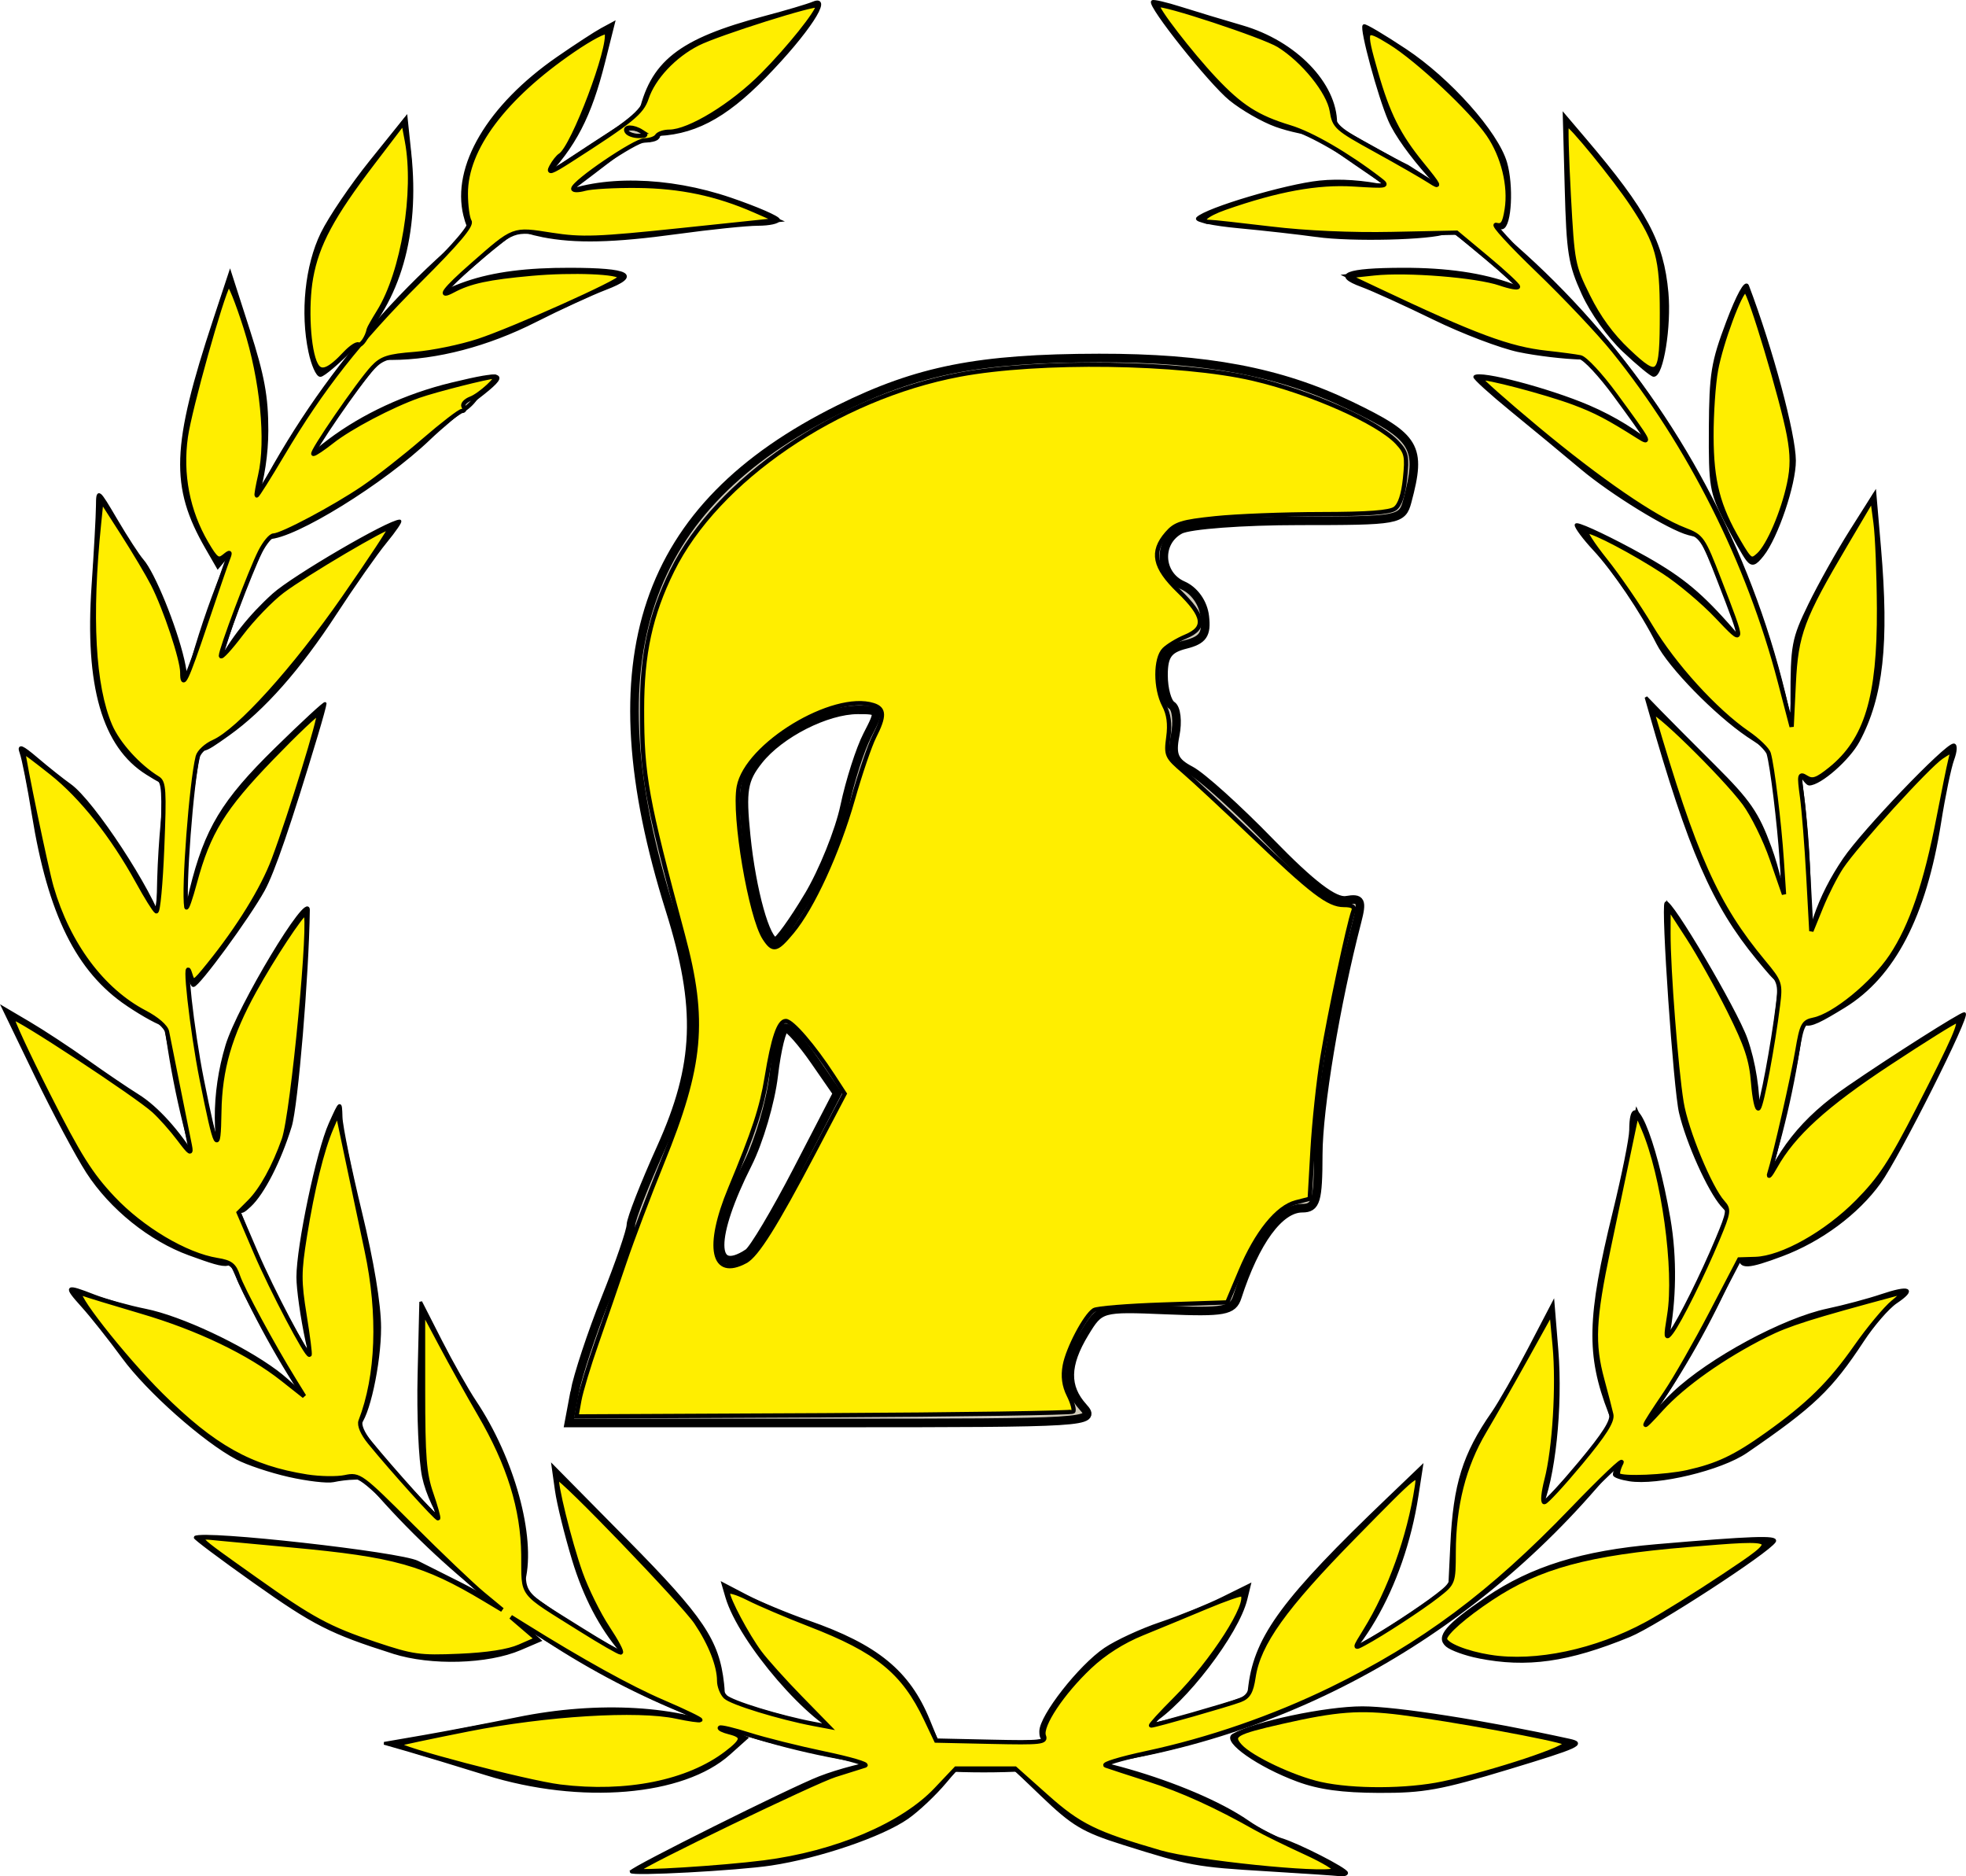<?xml version="1.0" encoding="UTF-8" standalone="no"?>
<svg
   xmlns:dc="http://purl.org/dc/elements/1.1/"
   xmlns:cc="http://creativecommons.org/ns#"
   xmlns:rdf="http://www.w3.org/1999/02/22-rdf-syntax-ns#"
   xmlns:svg="http://www.w3.org/2000/svg"
   xmlns="http://www.w3.org/2000/svg"
   xmlns:sodipodi="http://sodipodi.sourceforge.net/DTD/sodipodi-0.dtd"
   xmlns:inkscape="http://www.inkscape.org/namespaces/inkscape"
   width="715.213"
   height="682.431"
   id="svg4136"
   version="1.1"
   inkscape:version="0.91 r13725"
   sodipodi:docname="laurel_oro.svg">
  <defs
     id="defs4150" />
  <sodipodi:namedview
     pagecolor="#ffffff"
     bordercolor="#666666"
     borderopacity="1"
     objecttolerance="10"
     gridtolerance="10"
     guidetolerance="10"
     inkscape:pageopacity="0"
     inkscape:pageshadow="2"
     inkscape:window-width="1366"
     inkscape:window-height="746"
     id="namedview4148"
     showgrid="false"
     fit-margin-top="0"
     fit-margin-left="0"
     fit-margin-right="0"
     fit-margin-bottom="0"
     inkscape:zoom="0.64"
     inkscape:cx="222.73667"
     inkscape:cy="335.77059"
     inkscape:window-x="-8"
     inkscape:window-y="-8"
     inkscape:window-maximized="1"
     inkscape:current-layer="svg4136" />
  <g
     id="g4139"
     transform="translate(-13.102,-162.038)">
    <title
       id="title4141">Layer 1</title>
    <g
       display="inline"
       id="layer3"
       style="display:inline" />
    <g
       display="inline"
       id="layer1"
       style="display:inline">
      <g
         id="g22249">
        <path
           stroke-miterlimit="4"
           d="M 209.27,228.487 C 126.442,284.239 71.502,381.438 71.502,492.044 c 0,172.92 134.166,313.245 299.495,313.245 165.33,0 299.527,-140.325 299.527,-313.245 0,-114.147 -58.51,-214.065 -145.818,-268.827 -19.972,-9.625 -109.795,-64.749 0,9.944 27.871,18.103 52.915,40.936 73.368,67.654 50.724,64.739 73.047,152.252 61.484,235.083 -11.212,85.658 -60.059,164.258 -128.957,211.316 -67.714,47.292 -154.872,61.453 -233.511,39.81 C 213.168,764.933 141.19,700.417 105.477,618.104 67.175,532.077 71.758,426.949 115.872,344.305 c 22.158,-42.643 54.816,-78.766 93.398,-105.641 109.048,-81.635 27.966,-29.223 0,-10.176 z"
           id="path18706"
           inkscape:connector-curvature="0"
           style="fill:#000000;stroke:#000000;stroke-width:2.748;stroke-linecap:round;stroke-linejoin:round;stroke-miterlimit:4;stroke-dashoffset:0" />
        <path
           d="m 242.667,842.783 c 0.003,-1.154 58.147,-30.154 68.561,-34.196 14.373,-5.579 38.063,-9.593 46.46,-7.872 l 6.103,1.251 -6.816,8.158 c -3.749,4.487 -9.977,10.358 -13.84,13.048 -9.323,6.49 -32.133,14.252 -49.595,16.876 -12.301,1.848 -50.876,3.923 -50.873,2.736 z m 231.515,-0.636 c -26.108,-1.577 -28.094,-1.941 -52.434,-9.608 -14.562,-4.587 -18.286,-6.804 -29.527,-17.577 L 379.357,802.633 l 5.68,-1.591 c 14.613,-4.093 61.509,9.408 82.048,23.62 3.903,2.701 9.332,5.579 12.064,6.396 6.228,1.862 23.847,10.869 23.847,12.19 0,0.541 -1.118,0.839 -2.484,0.661 -1.366,-0.177 -13.215,-0.971 -26.331,-1.763 z M 190.006,807.216 c -10.93,-3.397 -23.761,-7.289 -28.514,-8.65 l -8.642,-2.474 14.603,-2.528 c 8.032,-1.39 23.271,-4.302 33.864,-6.47 29.541,-6.046 59.129,-4.289 78.27,4.645 l 5.117,2.389 -6.389,5.715 c -16.736,14.97 -53.884,18.072 -88.309,7.372 z m 295.244,2.353 c -14.215,-5.238 -27.201,-14.353 -23.484,-16.484 7.766,-4.453 33.679,-9.933 46.97,-9.933 12.253,0 44.525,5.058 75.312,11.803 5.804,1.272 3.353,2.393 -22.051,10.084 -24.93,7.548 -30.968,8.643 -47.268,8.579 -13.381,-0.053 -21.752,-1.203 -29.479,-4.05 z M 320.88,793.147 c -12.545,-3.724 -38.648,-33.995 -43.407,-50.338 l -1.373,-4.714 8.583,4.486 c 4.721,2.467 14.765,6.64 22.321,9.273 25.131,8.757 36.689,18.225 43.933,35.988 l 3.069,7.525 -13.441,-0.184 c -7.392,-0.101 -16.251,-1.018 -19.686,-2.038 z m 70.831,-1.406 c 0,-5.549 14.168,-23.646 23.428,-29.924 4.086,-2.771 13.159,-6.964 20.161,-9.319 7.002,-2.355 17.137,-6.46 22.522,-9.121 l 9.791,-4.839 -1.266,5.167 c -3.058,12.484 -22.433,37.762 -34.492,45.002 -6.925,4.158 -12.319,5.535 -24.512,6.258 -14.703,0.872 -15.633,0.68 -15.633,-3.224 z m -125.196,-9.999 c -21.477,-7.848 -36.674,-25.618 -44.791,-52.373 -2.746,-9.051 -5.546,-20.409 -6.222,-25.239 l -1.23,-8.782 26.765,27.105 c 27.619,27.971 33.251,36.34 34.97,51.964 0.999,9.084 -0.824,10.491 -9.492,7.324 z m 201.25,-6.699 c 2.349,-17.94 12.541,-31.683 50.34,-67.873 l 12.127,-11.611 -1.614,10.458 c -5.17,33.508 -22.247,62.688 -42.279,72.244 -5.594,2.668 -12.3,4.861 -14.903,4.872 -4.373,0.018 -4.652,-0.596 -3.671,-8.089 z M 156.222,763.036 c -22.876,-7.273 -28.8,-10.287 -50.701,-25.802 -12.126,-8.59 -21.776,-15.818 -21.444,-16.063 3.003,-2.206 74.662,5.795 80.939,9.038 1.721,0.889 8.942,4.517 16.047,8.063 7.104,3.545 16.407,9.585 20.672,13.422 l 7.754,6.976 -7.133,3.053 c -11.854,5.074 -32.456,5.661 -46.134,1.312 z m 394.753,1.639 c -4.762,-0.959 -9.926,-2.822 -11.477,-4.141 -3.658,-3.11 -0.18,-7.233 14.553,-17.253 16.302,-11.086 34.709,-16.792 61.616,-19.098 34.642,-2.97 44.056,-3.307 42.987,-1.541 -2.282,3.771 -43.21,30.369 -52.763,34.289 -22.279,9.142 -37.391,11.273 -54.917,7.743 z M 193.508,737.746 c -12.48,-9.648 -23.701,-26.083 -26.348,-38.591 -1.265,-5.979 -1.982,-22.316 -1.63,-37.142 l 0.629,-26.468 7.262,14.252 c 3.994,7.838 9.603,17.758 12.465,22.044 13.898,20.817 21.653,49.029 17.843,64.915 l -1.799,7.501 -8.421,-6.511 z M 541.224,723.82 c 1.052,-21.957 4.434,-32.794 14.952,-47.901 2.471,-3.549 8.417,-13.978 13.214,-23.175 l 8.721,-16.722 1.392,17.115 c 1.673,20.582 -1.124,46.984 -6.137,57.913 -3.915,8.536 -20.788,27.079 -28.478,31.295 l -4.674,2.563 1.01,-21.088 z m -423.02,-25.099 c -6.702,-1.519 -15.191,-4.354 -18.865,-6.3 -11.991,-6.353 -32.43,-24.485 -41.41,-36.737 -4.836,-6.597 -11.477,-14.973 -14.759,-18.612 -6.731,-7.464 -6.334,-7.811 4.212,-3.686 4.121,1.612 12.518,3.942 18.66,5.179 12.829,2.583 35.05,12.988 47.553,22.268 9.502,7.052 24.294,23.973 28.853,33.004 2.711,5.372 2.665,5.844 -0.58,5.869 -1.941,0.015 -5.317,0.421 -7.503,0.902 -2.186,0.481 -9.458,-0.368 -16.159,-1.887 z m 487.632,1.552 c -3.006,-0.476 -5.465,-1.329 -5.465,-1.895 0,-4.045 12.154,-20.717 21.623,-29.661 13.074,-12.349 39.9,-26.841 55.978,-30.24 5.958,-1.26 14.752,-3.61 19.543,-5.224 10.322,-3.477 12.554,-2.457 5.292,2.417 -2.872,1.928 -8.299,8.185 -12.06,13.905 -11.625,17.678 -17.975,23.74 -42.391,40.471 -9.204,6.306 -32.258,11.851 -42.518,10.226 z M 134.836,673.225 c -5.153,-6.168 -7.618,-11.897 -10.103,-23.486 -1.808,-8.431 -3.288,-18.866 -3.288,-23.19 0,-11.322 7.254,-45.795 11.738,-55.781 3.773,-8.403 3.827,-8.436 4.001,-2.411 0.097,3.359 3.29,18.935 7.097,34.612 4.336,17.857 6.931,33.499 6.947,41.877 0.025,13.23 -4.389,33.252 -7.808,35.417 -0.973,0.616 -4.836,-2.551 -8.584,-7.038 z m 463.815,2.437 c -8.049,-20.835 -7.742,-34.456 1.638,-72.693 3.296,-13.437 6.005,-26.897 6.019,-29.91 0.083,-17.802 8.803,2.309 13.968,32.215 4.965,28.745 -1.47,62.238 -13.743,71.535 l -5.754,4.359 -2.127,-5.506 z M 81.978,618.138 C 67.732,612.955 53.464,601.473 44.956,588.344 41.118,582.422 32.648,566.552 26.133,553.077 l -11.845,-24.5 9.363,5.515 c 5.149,3.033 14.589,9.235 20.978,13.783 6.388,4.547 14.751,10.218 18.584,12.602 14.388,8.948 30.711,35.036 33.632,53.753 1.475,9.453 0.835,9.622 -14.867,3.909 z m 564.099,1.054 c 0,-1.716 2.808,-10.579 6.239,-19.696 7.023,-18.659 16.318,-30.414 33.272,-42.078 15.501,-10.665 40.782,-26.711 42.096,-26.718 2.097,-0.012 -23.946,51.851 -30.839,61.413 -8.067,11.19 -21.402,21.083 -35.575,26.39 -12.345,4.623 -15.194,4.752 -15.194,0.689 z M 95.804,592.85 c -5.348,-14.644 -5.413,-33.163 -0.178,-50.528 4.257,-14.121 29.772,-56.503 29.677,-49.295 -0.313,23.697 -4.284,71.216 -6.571,78.626 -3.901,12.645 -9.91,24.407 -14.768,28.908 -3.93,3.641 -4.059,3.519 -8.16,-7.711 z M 639.587,600.424 c -4.799,-5.459 -12.594,-22.799 -15.178,-33.763 -2.031,-8.616 -6.588,-74.764 -5.251,-76.222 1.487,-1.622 25.446,39.006 29.143,49.418 6.122,17.24 6.062,41.182 -0.135,54.459 -2.483,5.319 -4.724,9.671 -4.981,9.671 -0.257,0 -1.876,-1.603 -3.599,-3.563 z M 59.453,527.425 C 41.282,515.164 31.022,494.447 25.176,458.21 c -1.644,-10.191 -3.63,-20.269 -4.414,-22.396 -1.093,-2.966 0.245,-2.445 5.746,2.242 3.944,3.359 9.356,7.658 12.028,9.553 8.364,5.932 29.679,38.436 33.575,51.198 4.403,14.425 4.957,35.957 0.925,35.957 -1.487,0 -7.599,-3.303 -13.582,-7.34 z m 609.152,-7.814 c 1.472,-17.841 6.062,-31.26 15.407,-45.044 6.99,-10.311 36.952,-41.6 39.835,-41.6 0.893,0 0.741,2.377 -0.337,5.281 -1.078,2.905 -3.216,13.212 -4.751,22.905 -5.397,34.077 -16.763,55.932 -34.835,66.983 -16.095,9.842 -16.802,9.448 -15.319,-8.524 z M 80.659,509.621 c -0.903,-7.401 -0.295,-15.067 1.895,-23.923 5.489,-22.191 11.579,-32.285 30.915,-51.245 9.852,-9.66 17.913,-17.096 17.913,-16.525 0,0.571 -1.43,5.792 -3.178,11.601 -9.674,32.156 -15.722,49.789 -19.294,56.249 -5.488,9.925 -23.679,34.734 -25.468,34.734 -0.8,0 -2.052,-4.901 -2.783,-10.891 z m 571.855,1.054 c -16.119,-19.585 -24.792,-39.507 -39.15,-89.925 l -1.449,-5.09 4.932,5.09 c 2.713,2.799 11.659,11.792 19.88,19.984 12.737,12.69 15.744,17.058 20.325,29.522 5.717,15.553 8.42,38.015 5.513,45.796 -1.699,4.546 -2.03,4.369 -10.05,-5.376 z M 66.62,443.367 c -15.861,-9.909 -22.196,-31.864 -19.699,-68.277 0.85,-12.4 1.568,-25.45 1.595,-29.001 0.048,-6.276 0.238,-6.134 6.83,5.09 3.729,6.35 8.019,12.951 9.532,14.669 4.087,4.639 11.933,23.868 14.797,36.265 2.517,10.896 1.895,22.341 -2.026,37.26 -2.37,9.016 -2.763,9.158 -11.028,3.995 z m 600.905,-0.731 c -1.613,-2.909 -2.545,-12.381 -2.554,-25.959 -0.014,-20.028 0.391,-22.213 6.414,-34.612 3.536,-7.279 10.335,-19.408 15.109,-26.954 l 8.681,-13.72 1.704,19.828 c 2.996,34.862 0.855,54.292 -7.747,70.319 -3.527,6.571 -13.914,15.678 -17.882,15.678 -0.652,0 -2.329,-2.061 -3.725,-4.581 z M 85.675,429.795 c 0,-17.214 9.871,-36.083 26.918,-51.456 7.177,-6.473 42.019,-26.812 45.93,-26.812 0.586,0 -1.754,3.436 -5.2,7.635 -3.447,4.199 -11.642,15.881 -18.212,25.959 -13.16,20.185 -26.155,34.882 -38.863,43.952 -10.122,7.225 -10.572,7.255 -10.572,0.723 z m 563.348,-0.151 c -11.781,-7.976 -28.583,-25.186 -32.869,-33.668 -5.86,-11.596 -15.892,-26.44 -23.12,-34.21 -3.615,-3.887 -6.574,-7.841 -6.574,-8.787 0,-0.946 9.002,3.103 20.004,8.998 15.683,8.403 22.751,13.702 32.725,24.533 12.679,13.77 15.521,19.772 19.826,41.874 1.561,8.012 0.23,8.18 -9.992,1.259 z M 88.288,361.317 C 75.419,338.971 75.917,324.449 91.131,278.403 l 5.661,-17.135 6.718,20.879 c 5.293,16.452 6.713,24.187 6.695,36.477 -0.026,17.114 -5.402,34.937 -13.419,44.486 l -4.428,5.275 -4.07,-7.067 z m 560.426,4.162 c -1.19,-1.515 -4.729,-7.793 -7.865,-13.952 -5.301,-10.414 -5.692,-12.766 -5.573,-33.594 0.114,-19.988 0.788,-24.147 6.273,-38.683 3.713,-9.839 6.604,-15.079 7.304,-13.234 8.706,22.951 17.021,53.914 17.064,63.548 0.039,8.603 -6.446,27.797 -11.589,34.304 -2.824,3.572 -3.842,3.865 -5.614,1.61 z M 108.685,353.054 c 6.844,-22.112 35.125,-43.245 68.738,-51.363 19.757,-4.772 21.149,-4.032 9.412,5.003 -5.789,4.456 -13.703,11.149 -17.588,14.873 -16.637,15.948 -49.101,35.997 -58.368,36.048 -2.843,0.016 -3.31,-0.955 -2.194,-4.561 z m 518.708,3.118 c -7.073,-1.854 -27.981,-14.693 -38.945,-23.915 -6.011,-5.057 -17.363,-14.446 -25.226,-20.864 -7.863,-6.419 -13.992,-11.982 -13.62,-12.363 1.875,-1.921 26.935,4.663 41.467,10.895 18.635,7.992 33.913,21.065 40.814,34.922 6.304,12.659 5.767,14.013 -4.489,11.325 z M 125.809,289.939 c -3.007,-14.196 -1.242,-31.277 4.437,-42.952 2.808,-5.771 10.844,-17.623 17.86,-26.337 l 12.755,-15.845 1.389,13.289 c 3.047,29.147 -3.929,53.385 -20.09,69.809 -5.785,5.879 -11.418,10.689 -12.518,10.689 -1.1,0 -2.825,-3.894 -3.833,-8.653 z m 478.021,-0.328 c -5.575,-5.268 -11.682,-13.827 -14.873,-20.847 -4.844,-10.656 -5.488,-14.694 -6.12,-38.377 l -0.707,-26.468 7.63,8.976 c 22.119,26.021 28.134,37.252 29.786,55.616 1.1,12.22 -1.783,30.106 -4.844,30.058 -0.778,-0.012 -5.67,-4.044 -10.873,-8.959 z m -448.314,-7.444 c 16.979,-16.459 33.98,-22.283 64.893,-22.227 21.85,0.039 25.727,2.157 12.929,7.061 -5.252,2.012 -16.703,7.285 -25.447,11.717 -17.42,8.83 -35.905,13.676 -52.375,13.731 l -10.643,0.035 10.643,-10.318 z M 565.594,289.59 c -6.558,-1.372 -20.419,-6.648 -30.802,-11.723 -10.383,-5.076 -22.223,-10.458 -26.311,-11.959 -10.707,-3.934 -5.69,-5.931 14.989,-5.968 31.77,-0.057 51.913,7.342 68.845,25.286 l 6.848,7.258 -10.823,-0.199 c -5.953,-0.11 -16.188,-1.322 -22.746,-2.694 z M 210.353,247.775 c -4.111,-0.817 -8.039,-2.064 -8.729,-2.771 -2.254,-2.309 3.211,-6.955 13.782,-11.718 15.871,-7.15 40.567,-6.702 63.529,1.153 9.564,3.272 17.388,6.676 17.388,7.565 0,0.889 -3.353,1.624 -7.452,1.633 -4.099,0.009 -17.289,1.366 -29.312,3.014 -23.329,3.199 -37.17,3.515 -49.206,1.124 z m 281.714,-0.041 c -6.558,-0.914 -19.345,-2.352 -28.415,-3.195 -9.07,-0.844 -15.777,-2.25 -14.904,-3.125 3.356,-3.364 32.091,-11.9 44.414,-13.193 14.916,-1.566 34.527,2.66 43.825,9.443 6.624,4.832 7.176,6.998 2.277,8.927 -5.681,2.237 -34.364,2.932 -47.197,1.144 z M 182.182,240.352 c -4.351,-17.76 8.679,-39.786 33.843,-57.209 6.456,-4.47 13.656,-9.163 16,-10.429 l 4.262,-2.302 -3.544,14.115 c -4.986,19.861 -10.588,30.671 -22.106,42.658 -8.154,8.487 -22.371,18.472 -26.3,18.472 -0.472,0 -1.442,-2.387 -2.157,-5.304 z m 368.305,1.243 c -9.339,-5.05 -27.283,-25.233 -31.885,-35.863 -3.802,-8.782 -10.433,-33.265 -9.307,-34.362 0.361,-0.351 7.139,3.662 15.064,8.918 16.033,10.635 33.312,30.016 36.491,40.93 2.418,8.302 1.67,22.847 -1.218,23.677 -1.093,0.314 -5.208,-1.171 -9.146,-3.3 z M 245.73,204.428 c 4.145,-19.718 14.403,-27.83 45.625,-36.078 7.651,-2.021 15.566,-4.37 17.589,-5.218 6.977,-2.928 -2.071,10.834 -17.552,26.694 -14.871,15.236 -26.516,21.219 -41.295,21.219 -5.458,0 -5.686,-0.346 -4.368,-6.617 z m 231.568,3.264 c -4.844,-1.737 -12.343,-6.045 -16.664,-9.574 -7.371,-6.018 -29.697,-34.048 -28.278,-35.501 0.357,-0.366 4.995,0.714 10.308,2.4 5.312,1.686 15.346,4.715 22.296,6.732 19.354,5.615 34.062,20.797 34.062,35.159 0,3.33 -1.26,4.118 -6.459,4.04 -3.552,-0.053 -10.422,-1.518 -15.266,-3.256 z"
           id="path17799"
           inkscape:connector-curvature="0"
           style="fill:#000000;stroke:#000000;stroke-width:1.015" />
      </g>
    </g>
  </g>
  <path
     style="opacity:1;fill:#d0cab9;fill-opacity:1;stroke:#000000;stroke-width:3.125;stroke-opacity:1"
     d="m 209.043,506.389 c 1.151,-6.137 6.23,-21.489 11.285,-34.114 5.056,-12.626 9.192,-24.654 9.192,-26.729 0,-2.075 4.922,-14.674 10.938,-27.998 13.652,-30.236 14.439,-51.039 3.274,-86.557 -28.741,-91.436 -10.058,-146.672 61.626,-182.193 28.556,-14.15 50.744,-18.515 94.475,-18.586 38.963,-0.063 65.863,5.013 91.23,17.214 24.147,11.614 26.199,15.053 20.863,34.966 -1.821,6.794 -3.143,7.031 -39.225,7.031 -20.538,0 -40.061,1.456 -43.386,3.235 -8.341,4.464 -7.759,16.406 0.987,20.243 4.222,1.852 7.412,6.366 7.983,11.297 0.762,6.576 -0.639,8.611 -7.031,10.216 -6.282,1.577 -7.983,3.949 -7.983,11.135 0,5.022 1.36,9.972 3.023,10.999 1.662,1.027 2.216,5.903 1.23,10.834 -1.449,7.244 -0.379,9.706 5.571,12.82 4.05,2.12 17.071,13.851 28.934,26.069 15.007,15.455 23.45,21.896 27.749,21.168 5.363,-0.908 5.875,0.124 3.881,7.812 -7.737,29.823 -14.061,67.792 -14.096,84.64 -0.035,16.886 -0.822,19.531 -5.807,19.531 -8.298,0 -17.104,12.03 -23.646,32.307 -1.626,5.038 -4.803,5.621 -25.857,4.742 -23.724,-0.99 -24.069,-0.893 -29.663,8.318 -7.044,11.6 -7.2,19.663 -0.521,27.043 5,5.525 1.973,5.715 -90.973,5.715 l -96.145,0 2.093,-11.159 z m 63.075,-50.608 c 1.944,-1.263 10.042,-14.86 17.995,-30.215 l 14.46,-27.919 -8.264,-11.925 c -4.545,-6.559 -9.285,-11.925 -10.534,-11.925 -1.248,0 -3.19,7.827 -4.314,17.393 -1.124,9.566 -5.363,23.98 -9.42,32.031 -13.472,26.735 -13.437,41.336 0.076,32.559 z m 21.879,-129.728 c 5.384,-8.975 11.361,-23.771 13.282,-32.88 1.921,-9.109 5.638,-20.711 8.26,-25.781 4.694,-9.078 4.642,-9.219 -3.434,-9.219 -11.44,0 -28.41,8.629 -36.119,18.365 -5.581,7.05 -6.218,10.889 -4.547,27.422 2.023,20.013 7.219,38.652 10.732,38.499 1.121,-0.049 6.443,-7.432 11.827,-16.406 z"
     id="path5368"
     inkscape:connector-curvature="0" />
  <path
     style="opacity:1;fill:#d0cab9;fill-opacity:1;stroke:#000000;stroke-width:3.125;stroke-opacity:1"
     d="m 226.395,47.528 c 0,-1.558 2.812,-2.097 6.25,-1.198 8.012,2.095 8.012,4.03 0,4.03 -3.438,0 -6.25,-1.275 -6.25,-2.832 z"
     id="path5376"
     inkscape:connector-curvature="0" />
  <path
     style="opacity:1;fill:#d0cab9;fill-opacity:1;stroke:#000000;stroke-width:3.125;stroke-opacity:1"
     d=""
     id="path5378"
     inkscape:connector-curvature="0" />
  <path
     style="opacity:1;fill:#d0cab9;fill-opacity:1;stroke:#000000;stroke-width:1.562;stroke-opacity:1"
     d=""
     id="path5404"
     inkscape:connector-curvature="0" />
  <path
     style="opacity:1;fill:#d0cab9;fill-opacity:1;stroke:#000000;stroke-width:1.562;stroke-opacity:1"
     d=""
     id="path5406"
     inkscape:connector-curvature="0" />
  <path
     style="opacity:1;fill:#d0cab9;fill-opacity:1;stroke:#000000;stroke-width:1.562;stroke-opacity:1"
     d="m 168.657,146.348 c 1.555,-1.719 3.531,-3.125 4.391,-3.125 0.859,0 0.29,1.406 -1.266,3.125 -1.555,1.719 -3.531,3.125 -4.391,3.125 -0.859,0 -0.29,-1.406 1.266,-3.125 z"
     id="path5412"
     inkscape:connector-curvature="0" />
  <path
     style="opacity:1;fill:#ffee00;fill-opacity:1;stroke:#000000;stroke-width:1.562;stroke-opacity:1"
     d="m 210.759,509.276 c 0.582,-3.243 3.4,-12.576 6.262,-20.741 2.862,-8.164 7.466,-21.523 10.231,-29.688 2.765,-8.164 8.89,-24.336 13.612,-35.938 14.42,-35.426 15.909,-51.748 7.557,-82.812 -13.339,-49.615 -14.857,-57.991 -14.863,-82.031 -0.005,-20.303 3.072,-34.455 10.98,-50.498 16.33,-33.128 60.075,-62.955 104.587,-71.312 28.659,-5.38 80.24,-4.665 106.697,1.479 20.912,4.856 45.53,15.754 52.511,23.246 3.337,3.581 3.64,4.981 2.811,13.014 -0.613,5.936 -1.855,9.678 -3.648,10.989 -1.92,1.404 -9.859,1.996 -27.029,2.016 -13.371,0.015 -30.639,0.688 -38.373,1.495 -12.234,1.277 -14.52,1.996 -17.578,5.528 -5.803,6.703 -4.665,12.244 4.297,20.927 9.461,9.167 10.1,13.412 2.499,16.588 -2.922,1.221 -6.438,3.345 -7.812,4.719 -3.235,3.235 -3.24,14.116 -0.009,20.245 1.714,3.252 2.188,6.802 1.547,11.591 -0.885,6.611 -0.648,7.141 5.592,12.5 3.584,3.078 14.661,13.373 24.616,22.877 22.161,21.159 28.093,25.687 33.649,25.687 3.031,0 4.07,0.643 3.488,2.16 -1.676,4.368 -8.847,38.143 -11.319,53.309 -1.4,8.594 -3.007,23.668 -3.57,33.499 l -1.023,17.874 -5.013,1.295 c -6.787,1.753 -14.274,11.021 -20.133,24.925 l -4.834,11.47 -23.291,0.781 c -12.81,0.43 -24.162,1.345 -25.226,2.034 -3.209,2.078 -9.482,13.991 -10.607,20.145 -0.726,3.973 -0.273,7.34 1.453,10.801 1.379,2.765 2.095,5.441 1.591,5.946 -0.505,0.505 -41.37,1.111 -90.813,1.346 l -89.895,0.428 1.058,-5.897 z m 60.427,-50.527 c 4.08,-2.183 10.937,-13.097 24.766,-39.414 l 11.321,-21.544 -4.286,-6.581 c -6.995,-10.741 -14.861,-19.862 -17.127,-19.862 -2.491,0 -4.596,6.217 -6.932,20.477 -1.819,11.103 -4.617,19.621 -13.287,40.461 -8.86,21.294 -6.434,32.874 5.545,26.463 z m 16.968,-119.822 c 7.434,-8.924 16.624,-28.946 22.054,-48.047 2.687,-9.453 6.215,-19.796 7.839,-22.985 3.803,-7.466 3.727,-10.153 -0.326,-11.439 -14.603,-4.635 -46.095,14.459 -48.951,29.679 -1.977,10.539 4.275,47.355 9.359,55.114 3.133,4.781 4.34,4.501 10.024,-2.322 z"
     id="path6097"
     inkscape:connector-curvature="0" />
  <path
     style="opacity:1;fill:#ffee00;fill-opacity:1;stroke:#000000;stroke-width:1.562;stroke-opacity:1"
     d="m 231.938,680.246 c 2.329,-2.385 64.638,-32.435 71.895,-34.674 4.715,-1.455 9.628,-3 10.917,-3.435 1.289,-0.435 -5.391,-2.407 -14.844,-4.382 -9.453,-1.976 -21.728,-5.04 -27.277,-6.811 -5.549,-1.77 -10.378,-2.93 -10.731,-2.577 -0.353,0.353 1.199,1.104 3.449,1.669 5.371,1.348 5.161,2.838 -1.074,7.593 -13.952,10.642 -36.35,15.148 -60.506,12.174 -12.145,-1.495 -60.132,-14.11 -58.788,-15.454 0.243,-0.243 11.646,-2.659 25.34,-5.37 28.309,-5.603 61.692,-7.651 75.711,-4.645 4.531,0.972 8.468,1.537 8.75,1.255 0.281,-0.281 -5.847,-3.235 -13.618,-6.563 -11.951,-5.119 -29.222,-14.675 -50.631,-28.015 l -4.688,-2.921 4.688,4.019 4.688,4.019 -6.25,2.736 c -4.079,1.786 -11.699,2.967 -21.934,3.4 -14.413,0.61 -16.881,0.264 -30.469,-4.28 -16.952,-5.669 -23.086,-8.986 -43.691,-23.626 -23.191,-16.478 -22.465,-15.669 -13.281,-14.777 4.297,0.418 16.25,1.536 26.562,2.485 37.384,3.441 48.152,6.459 70.255,19.688 l 6.308,3.776 -7.031,-5.809 c -3.867,-3.195 -15.536,-14.311 -25.931,-24.703 -18.42,-18.414 -19.035,-18.865 -24.219,-17.762 -2.925,0.623 -9.186,0.522 -13.913,-0.225 C 91.109,533.793 77.661,526.264 58.615,507.354 44.668,493.507 25.242,468.681 29.688,470.387 c 1.64,0.629 11.43,3.621 21.756,6.649 20.556,6.027 39.122,14.911 51.333,24.564 l 7.872,6.222 -3.682,-5.958 C 99.187,489.275 88.117,468.792 86.567,464.117 c -1.338,-4.035 -2.656,-5.053 -7.558,-5.837 -11.394,-1.822 -27.343,-11.295 -37.921,-22.524 -8.159,-8.661 -12.38,-15.384 -23.656,-37.682 -7.549,-14.927 -13.372,-27.493 -12.942,-27.924 0.955,-0.955 45.193,28.114 51.477,33.828 2.474,2.249 6.606,6.902 9.183,10.339 3.983,5.314 4.57,5.665 3.917,2.344 -0.422,-2.148 -2.333,-11.641 -4.246,-21.094 -1.913,-9.453 -3.741,-18.594 -4.062,-20.312 -0.344,-1.839 -3.662,-4.729 -8.062,-7.023 C 37.226,360.168 24.795,343.476 18.734,322.626 16.823,316.052 8.501,276.021 8.501,273.402 c 0,-0.232 4.631,3.254 10.29,7.746 10.915,8.664 22.209,22.9 31.323,39.482 3.048,5.545 6.076,10.412 6.729,10.816 0.653,0.403 1.62,-9.965 2.15,-23.041 0.851,-20.996 0.664,-23.958 -1.594,-25.337 -7.058,-4.312 -14.481,-12.516 -17.33,-19.154 -6.166,-14.364 -7.541,-39.463 -4.034,-73.605 l 0.861,-8.384 7.731,12.067 c 4.252,6.637 9.21,14.966 11.018,18.51 4.524,8.868 10.668,27.319 10.668,32.037 0,6.246 1.412,3.286 8.578,-17.981 3.716,-11.029 7.305,-21.459 7.976,-23.178 1.063,-2.726 0.898,-2.864 -1.298,-1.08 -2.187,1.777 -3.036,1.159 -6.485,-4.726 -6.82,-11.637 -9.42,-25.085 -7.487,-38.72 1.428,-10.073 12.934,-51.154 15.481,-55.275 0.478,-0.773 3.307,6.248 6.286,15.603 6.019,18.898 8.215,41.122 5.305,53.686 -0.89,3.844 -1.467,7.14 -1.283,7.325 0.185,0.185 4.424,-6.556 9.421,-14.98 14.194,-23.929 27.962,-41.423 49.477,-62.869 14.125,-14.079 19.468,-20.388 18.525,-21.875 -0.729,-1.149 -1.335,-5.669 -1.349,-10.043 -0.049,-16.325 13.898,-34.964 39.018,-52.142 6.434,-4.4 11.933,-7.294 12.22,-6.432 1.662,4.986 -12.221,41.769 -16.843,44.626 -0.874,0.54 -2.351,2.406 -3.283,4.147 -1.361,2.543 -0.059,2.117 6.632,-2.171 22.598,-14.481 26.273,-17.462 28.007,-22.717 2.456,-7.443 10.026,-15.512 18.65,-19.883 7.35,-3.724 43.7,-15.187 43.7,-13.78 0,2.269 -10.562,15.46 -20.058,25.05 -11.06,11.17 -26.792,20.786 -34.006,20.786 -1.96,0 -3.999,0.703 -4.53,1.562 -0.531,0.859 -2.548,1.562 -4.482,1.562 -3.424,0 -25.827,15.211 -25.933,17.608 -0.029,0.661 1.88,0.661 4.244,0 2.363,-0.661 10.977,-1.135 19.141,-1.054 15.604,0.155 28.786,2.933 42.549,8.964 l 8.036,3.522 -34.682,3.637 c -30.576,3.207 -36.158,3.408 -47.153,1.697 -14.273,-2.22 -13.509,-2.51 -28.906,10.981 -10.018,8.778 -12.721,12.376 -6.994,9.312 6.169,-3.302 12.847,-4.738 28.619,-6.156 14.895,-1.339 32.306,-0.629 32.258,1.316 -0.037,1.52 -38.666,18.839 -51.539,23.107 -6.445,2.137 -16.887,4.286 -23.204,4.775 -9.711,0.753 -12.073,1.517 -15.295,4.95 -4.987,5.313 -22.913,31.403 -21.578,31.403 0.568,0 3.6,-2.033 6.738,-4.519 6.5,-5.148 21.6,-13.095 31.555,-16.607 6.034,-2.129 25.233,-6.999 27.591,-6.999 1.996,0 -5.234,6.688 -8.636,7.989 -1.985,0.759 -3.174,2.085 -2.642,2.946 0.532,0.861 0.287,1.565 -0.544,1.565 -0.831,0 -7.131,4.848 -14,10.774 -6.869,5.926 -16.751,13.669 -21.961,17.206 -10.564,7.174 -29.644,17.312 -32.603,17.324 -1.057,0.005 -3.256,2.644 -4.887,5.867 -3.571,7.054 -14.285,35.489 -14.285,37.913 0,0.946 3.34,-2.691 7.422,-8.083 4.082,-5.392 10.803,-12.353 14.935,-15.469 8.368,-6.31 38.439,-24.046 39.237,-23.142 0.28,0.318 -7.311,11.828 -16.87,25.578 -17.988,25.874 -38.383,48.43 -47.375,52.394 -2.747,1.211 -5.348,3.629 -5.779,5.373 -2.329,9.425 -5.255,48.084 -4.143,54.733 0.144,0.859 1.54,-3.177 3.102,-8.97 4.938,-18.308 10.272,-26.949 27.899,-45.195 9.026,-9.342 16.743,-16.654 17.148,-16.248 0.832,0.832 -10.205,36.624 -16.363,53.063 -3.994,10.663 -12.797,24.928 -23.662,38.345 -5.524,6.821 -5.633,6.871 -6.799,3.125 -2.496,-8.017 0.661,20.514 4.262,38.524 5.222,26.113 6.167,27.86 6.407,11.848 0.233,-15.485 3.819,-27.891 12.726,-44.023 6.534,-11.835 17.266,-28.125 18.529,-28.125 2.406,0 -4.504,72.917 -7.789,82.183 -3.502,9.88 -8.12,18.247 -12.475,22.601 l -3.962,3.962 6.202,14.471 c 5.949,13.881 18.711,38.125 19.6,37.236 0.235,-0.235 -0.591,-6.714 -1.835,-14.398 -1.997,-12.337 -1.982,-15.71 0.128,-28.842 2.749,-17.109 6.215,-31.238 9.589,-39.089 l 2.35,-5.469 3.618,17.188 c 1.99,9.453 5.116,24.219 6.947,32.812 4.931,23.144 4.121,45.491 -2.242,61.891 -0.595,1.533 0.716,4.585 3.355,7.812 8.244,10.081 24.41,28.024 24.852,27.582 0.244,-0.244 -0.889,-4.303 -2.517,-9.021 -2.489,-7.211 -2.961,-13.182 -2.966,-37.483 l -0.005,-28.906 6.65,12.5 c 3.658,6.875 9.932,18.125 13.944,25 10.707,18.348 15.697,34.405 15.897,51.151 0.186,15.557 -1.816,12.951 20.925,27.229 7.305,4.586 13.825,8.339 14.487,8.339 0.663,0 -1.474,-4.043 -4.748,-8.984 -3.274,-4.941 -7.703,-13.906 -9.842,-19.922 -4.05,-11.392 -9.516,-33.565 -8.519,-34.562 1.056,-1.056 45.791,45.403 50.582,52.531 5.202,7.741 8.346,15.732 8.346,21.215 0,1.959 1.018,4.579 2.262,5.824 2.115,2.115 19.748,7.53 32.113,9.862 l 5.469,1.031 -10.516,-10.763 c -5.784,-5.92 -12.343,-13.224 -14.577,-16.232 -4.618,-6.218 -11.627,-19.39 -11.627,-21.849 0,-0.902 3.34,0.051 7.422,2.119 4.082,2.068 14.102,6.339 22.266,9.491 24.773,9.564 34.284,17.292 42.44,34.483 l 3.695,7.788 20.087,0.439 c 18.192,0.397 19.993,0.194 19.09,-2.16 -1.374,-3.581 6.674,-15.696 16.686,-25.119 5.306,-4.994 11.983,-9.237 19.096,-12.135 6.016,-2.451 16.523,-6.794 23.349,-9.652 6.826,-2.858 12.711,-4.896 13.078,-4.529 2.966,2.966 -10.735,24.375 -24.269,37.922 -5.366,5.371 -9.38,9.766 -8.919,9.766 1.378,0 28.186,-7.659 32.354,-9.244 3.024,-1.15 4.086,-2.963 4.895,-8.353 1.828,-12.188 11.142,-25.217 36.499,-51.056 23.739,-24.19 23.857,-24.283 22.915,-18.065 -2.73,18.02 -9.807,37.729 -18.709,52.103 -4.177,6.744 -4.181,6.778 -0.562,4.841 6.574,-3.518 20.817,-12.808 26.791,-17.474 5.794,-4.525 5.86,-4.702 5.886,-15.773 0.041,-16.971 3.683,-31.336 11.142,-43.945 3.58,-6.051 10.55,-18.282 15.49,-27.18 l 8.982,-16.177 1.14,12.167 c 1.358,14.492 -0.043,37.514 -2.969,48.793 -1.157,4.462 -1.52,8.113 -0.806,8.113 0.714,0 6.65,-6.43 13.191,-14.289 8.676,-10.424 11.695,-15.178 11.161,-17.578 -0.403,-1.809 -1.871,-7.48 -3.264,-12.602 -3.589,-13.202 -3.175,-21.95 2.258,-47.719 2.627,-12.461 6.028,-28.633 7.557,-35.938 l 2.78,-13.281 2.398,5.584 c 7.274,16.939 12.039,51.41 9.369,67.768 -1.354,8.295 -1.272,8.964 0.766,6.25 3.054,-4.066 11.414,-20.89 16.846,-33.904 4.087,-9.79 4.222,-10.755 1.869,-13.355 -4.683,-5.174 -13.344,-26.134 -15.007,-36.316 -2.003,-12.26 -4.818,-48.586 -4.772,-61.573 l 0.033,-9.453 7.109,10.938 c 3.91,6.016 10.647,18.035 14.971,26.711 6.344,12.727 8.025,17.799 8.704,26.263 0.463,5.77 1.364,9.922 2.002,9.227 1.174,-1.278 5.162,-22.566 7.032,-37.537 0.979,-7.833 0.777,-8.438 -5.206,-15.625 -17.235,-20.703 -25.172,-38.47 -40.334,-90.289 -1.149,-3.926 25.795,22.385 33.314,32.532 3.07,4.142 7.569,13.283 9.999,20.312 l 4.418,12.781 -0.828,-12.5 c -0.886,-13.375 -3.43,-34.184 -4.728,-38.669 -0.435,-1.502 -3.879,-4.856 -7.655,-7.454 -11.767,-8.096 -26.874,-24.704 -35.287,-38.794 -4.441,-7.437 -11.874,-18.267 -16.518,-24.068 -4.644,-5.801 -7.687,-10.547 -6.762,-10.547 2.618,0 16.939,7.538 28.14,14.812 5.586,3.627 14.245,10.915 19.243,16.196 10.102,10.673 10.103,10.655 0.858,-13.233 -5.934,-15.332 -6.325,-15.897 -12.721,-18.351 -10.851,-4.163 -30.811,-17.866 -53.445,-36.692 -11.729,-9.755 -21.044,-18.018 -20.701,-18.362 0.894,-0.894 23.795,5.115 33.953,8.909 7.862,2.936 12.626,5.433 23.377,12.25 4.875,3.091 4.364,2.163 -8.367,-15.202 -5.223,-7.124 -10.913,-13.24 -12.644,-13.59 -1.731,-0.35 -7.231,-1.081 -12.222,-1.624 -13.687,-1.489 -26.03,-6.078 -61.629,-22.916 l -10.547,-4.988 9.375,-1.005 c 11.96,-1.282 37.326,0.755 45.809,3.677 3.594,1.238 6.535,1.772 6.535,1.185 0,-0.586 -5.023,-5.25 -11.163,-10.364 l -11.163,-9.298 -23.602,0.486 c -14.747,0.303 -31.22,-0.429 -43.905,-1.953 -11.167,-1.341 -21.186,-2.439 -22.266,-2.439 -4.367,0 -1.524,-2.661 5.459,-5.111 19.094,-6.696 33.706,-9.361 46.835,-8.542 12.455,0.777 12.787,0.711 9.405,-1.884 C 490.161,56.219 477.174,48.69 469.262,46.295 457.381,42.698 451.326,38.828 441.885,28.8 433.071,19.439 420.257,2.812 421.172,1.924 c 1.227,-1.19 38.488,11.108 44.027,14.531 8.937,5.523 18.2,16.989 19.304,23.896 0.915,5.722 1.698,6.422 15.995,14.283 8.268,4.546 17.136,9.64 19.707,11.318 4.023,2.627 3.61,1.747 -2.97,-6.323 -8.488,-10.41 -12.346,-18.124 -16.725,-33.436 -4.603,-16.095 -4.347,-16.616 5.253,-10.709 9.914,6.1 29.538,24.468 35.682,33.399 5.398,7.846 8.065,18.727 6.693,27.308 -0.818,5.116 -1.561,6.201 -3.839,5.605 -1.554,-0.406 5.255,7.029 15.131,16.523 9.875,9.494 22.269,22.602 27.541,29.13 27.717,34.318 49.169,77.006 60.509,120.407 l 4.301,16.461 0.764,-15.715 c 0.878,-18.048 2.995,-23.718 18.926,-50.679 l 9.687,-16.394 1.149,8.582 c 0.632,4.72 1.2,18.777 1.263,31.238 0.162,32.221 -4.573,47.828 -17.717,58.395 -4.817,3.872 -6.451,4.443 -8.701,3.038 -2.575,-1.608 -2.686,-1.11 -1.573,7.091 0.658,4.851 1.686,17.804 2.282,28.783 l 1.085,19.963 3.562,-8.764 c 1.959,-4.82 5.276,-11.343 7.371,-14.494 5.417,-8.149 31.522,-36.845 36.464,-40.082 4.131,-2.707 4.144,-2.702 3.186,1.115 -0.529,2.108 -2.43,11.441 -4.225,20.74 -4.66,24.145 -9.965,39.7 -17.275,50.647 -6.686,10.013 -20.833,21.574 -28.225,23.067 -3.773,0.762 -4.332,1.821 -5.925,11.219 -1.679,9.905 -8.117,38.151 -10.2,44.753 -0.542,1.719 0.41,0.622 2.116,-2.438 6.584,-11.808 18.258,-22.424 41.454,-37.701 12.803,-8.432 23.86,-15.331 24.571,-15.331 1.962,0 -0.828,6.401 -13.963,32.031 -9.911,19.341 -13.786,25.234 -22.167,33.718 -11.345,11.483 -27.43,20.496 -37.104,20.791 l -5.865,0.179 -10.192,19.531 c -5.605,10.742 -13.042,23.75 -16.525,28.906 -9.476,14.027 -9.693,14.836 -1.592,5.918 7.994,-8.8 22.57,-19.085 38.008,-26.819 8.2,-4.108 16.225,-6.646 48.113,-15.214 2.229,-0.599 1.701,0.321 -1.841,3.21 -2.731,2.227 -8.782,9.487 -13.446,16.134 -9.449,13.464 -17.246,21.139 -32.566,32.051 -11.503,8.194 -17.821,11.187 -28.814,13.65 -7.838,1.756 -23.75,2.424 -25.12,1.054 -0.446,-0.446 0.051,-2.452 1.105,-4.46 1.053,-2.007 -7.094,5.721 -18.104,17.173 -29.164,30.335 -54.181,48.98 -87.464,65.186 -21.131,10.289 -44.53,18.374 -67.188,23.216 -9.453,2.02 -16.133,4.055 -14.844,4.523 1.289,0.468 8.32,2.762 15.625,5.099 12.115,3.876 24.545,9.522 39.062,17.742 3.008,1.703 11.094,5.671 17.969,8.818 6.875,3.147 11.602,6.06 10.505,6.473 -4.87,1.835 -50.779,-2.887 -63.279,-6.51 -23.688,-6.865 -29.503,-9.722 -41.44,-20.363 l -11.401,-10.164 -10.758,0 -10.758,0 -7.245,7.652 c -12.224,12.911 -36.489,23.186 -62.617,26.515 -15.466,1.97 -47.026,3.931 -45.977,2.857 z m 1.562,-632.335 c -3.078,-1.989 -6.698,-1.989 -5.469,0 0.531,0.859 2.506,1.552 4.389,1.539 2.783,-0.019 2.985,-0.307 1.08,-1.539 z"
     id="path6099"
     inkscape:connector-curvature="0" />
  <path
     style="opacity:1;fill:#ffee00;fill-opacity:1;stroke:#000000;stroke-width:1.562;stroke-opacity:1"
     d="m 632.49,196.878 c -7.481,-12.766 -9.82,-21.796 -9.876,-38.134 -0.028,-8.221 0.716,-19.095 1.653,-24.165 1.857,-10.046 8.857,-28.856 10.738,-28.856 1.472,0 13.397,39.679 15.796,52.555 1.322,7.098 1.334,11.693 0.045,17.703 -2.225,10.376 -7.45,22.537 -11.104,25.844 -2.689,2.433 -3.086,2.163 -7.252,-4.946 z"
     id="path6101"
     inkscape:connector-curvature="0" />
  <path
     style="opacity:1;fill:#ffee00;fill-opacity:1;stroke:#000000;stroke-width:1.562;stroke-opacity:1"
     d="m 592.159,127.521 c -5.847,-5.53 -10.642,-12.093 -14.422,-19.743 -5.522,-11.173 -5.697,-12.087 -7.031,-36.655 -0.752,-13.858 -1.071,-25.493 -0.709,-25.855 0.812,-0.812 17.488,19.614 23.841,29.205 9.281,14.01 10.756,19.403 10.756,39.335 0,23.632 -0.899,24.623 -12.435,13.713 z"
     id="path6103"
     inkscape:connector-curvature="0" />
  <path
     style="opacity:1;fill:#ffee00;fill-opacity:1;stroke:#000000;stroke-width:1.562;stroke-opacity:1"
     d="m 114.929,132.62 c -2.745,-5.129 -3.649,-21.162 -1.78,-31.584 2.184,-12.185 7.719,-22.474 22.533,-41.894 l 11.1,-14.55 1.268,6.737 c 3.457,18.367 -1.383,47.736 -10.214,61.973 -1.945,3.136 -3.601,6.053 -3.68,6.483 -0.522,2.831 -2.737,6.114 -3.717,5.508 -0.644,-0.398 -2.856,1.077 -4.914,3.277 -5.819,6.221 -8.819,7.368 -10.595,4.049 z"
     id="path6105"
     inkscape:connector-curvature="0" />
  <path
     style="opacity:1;fill:#ffee00;fill-opacity:1;stroke:#000000;stroke-width:1.562;stroke-opacity:1"
     d="m 480.376,648.866 c -9.925,-2.203 -25.288,-9.457 -29.212,-13.793 -3.588,-3.964 -1.862,-4.971 15.149,-8.84 19.936,-4.534 28.357,-5.169 43.376,-3.273 17.856,2.254 56.773,9.388 59.682,10.941 2.555,1.363 -26.248,10.934 -44.464,14.775 -13.032,2.748 -32.633,2.832 -44.531,0.191 z"
     id="path6107"
     inkscape:connector-curvature="0" />
  <path
     style="opacity:1;fill:#ffee00;fill-opacity:1;stroke:#000000;stroke-width:1.562;stroke-opacity:1"
     d="m 542.094,602.641 c -8.675,-1.372 -16.406,-4.491 -16.406,-6.618 0,-2.045 7.119,-8.285 16.733,-14.667 17.528,-11.634 35.11,-16.412 71.548,-19.441 34.362,-2.857 34.332,-2.882 13.204,11.212 -9.84,6.564 -22.462,14.415 -28.047,17.446 -18.541,10.061 -40.434,14.693 -57.031,12.068 z"
     id="path6109"
     inkscape:connector-curvature="0" />
</svg>
